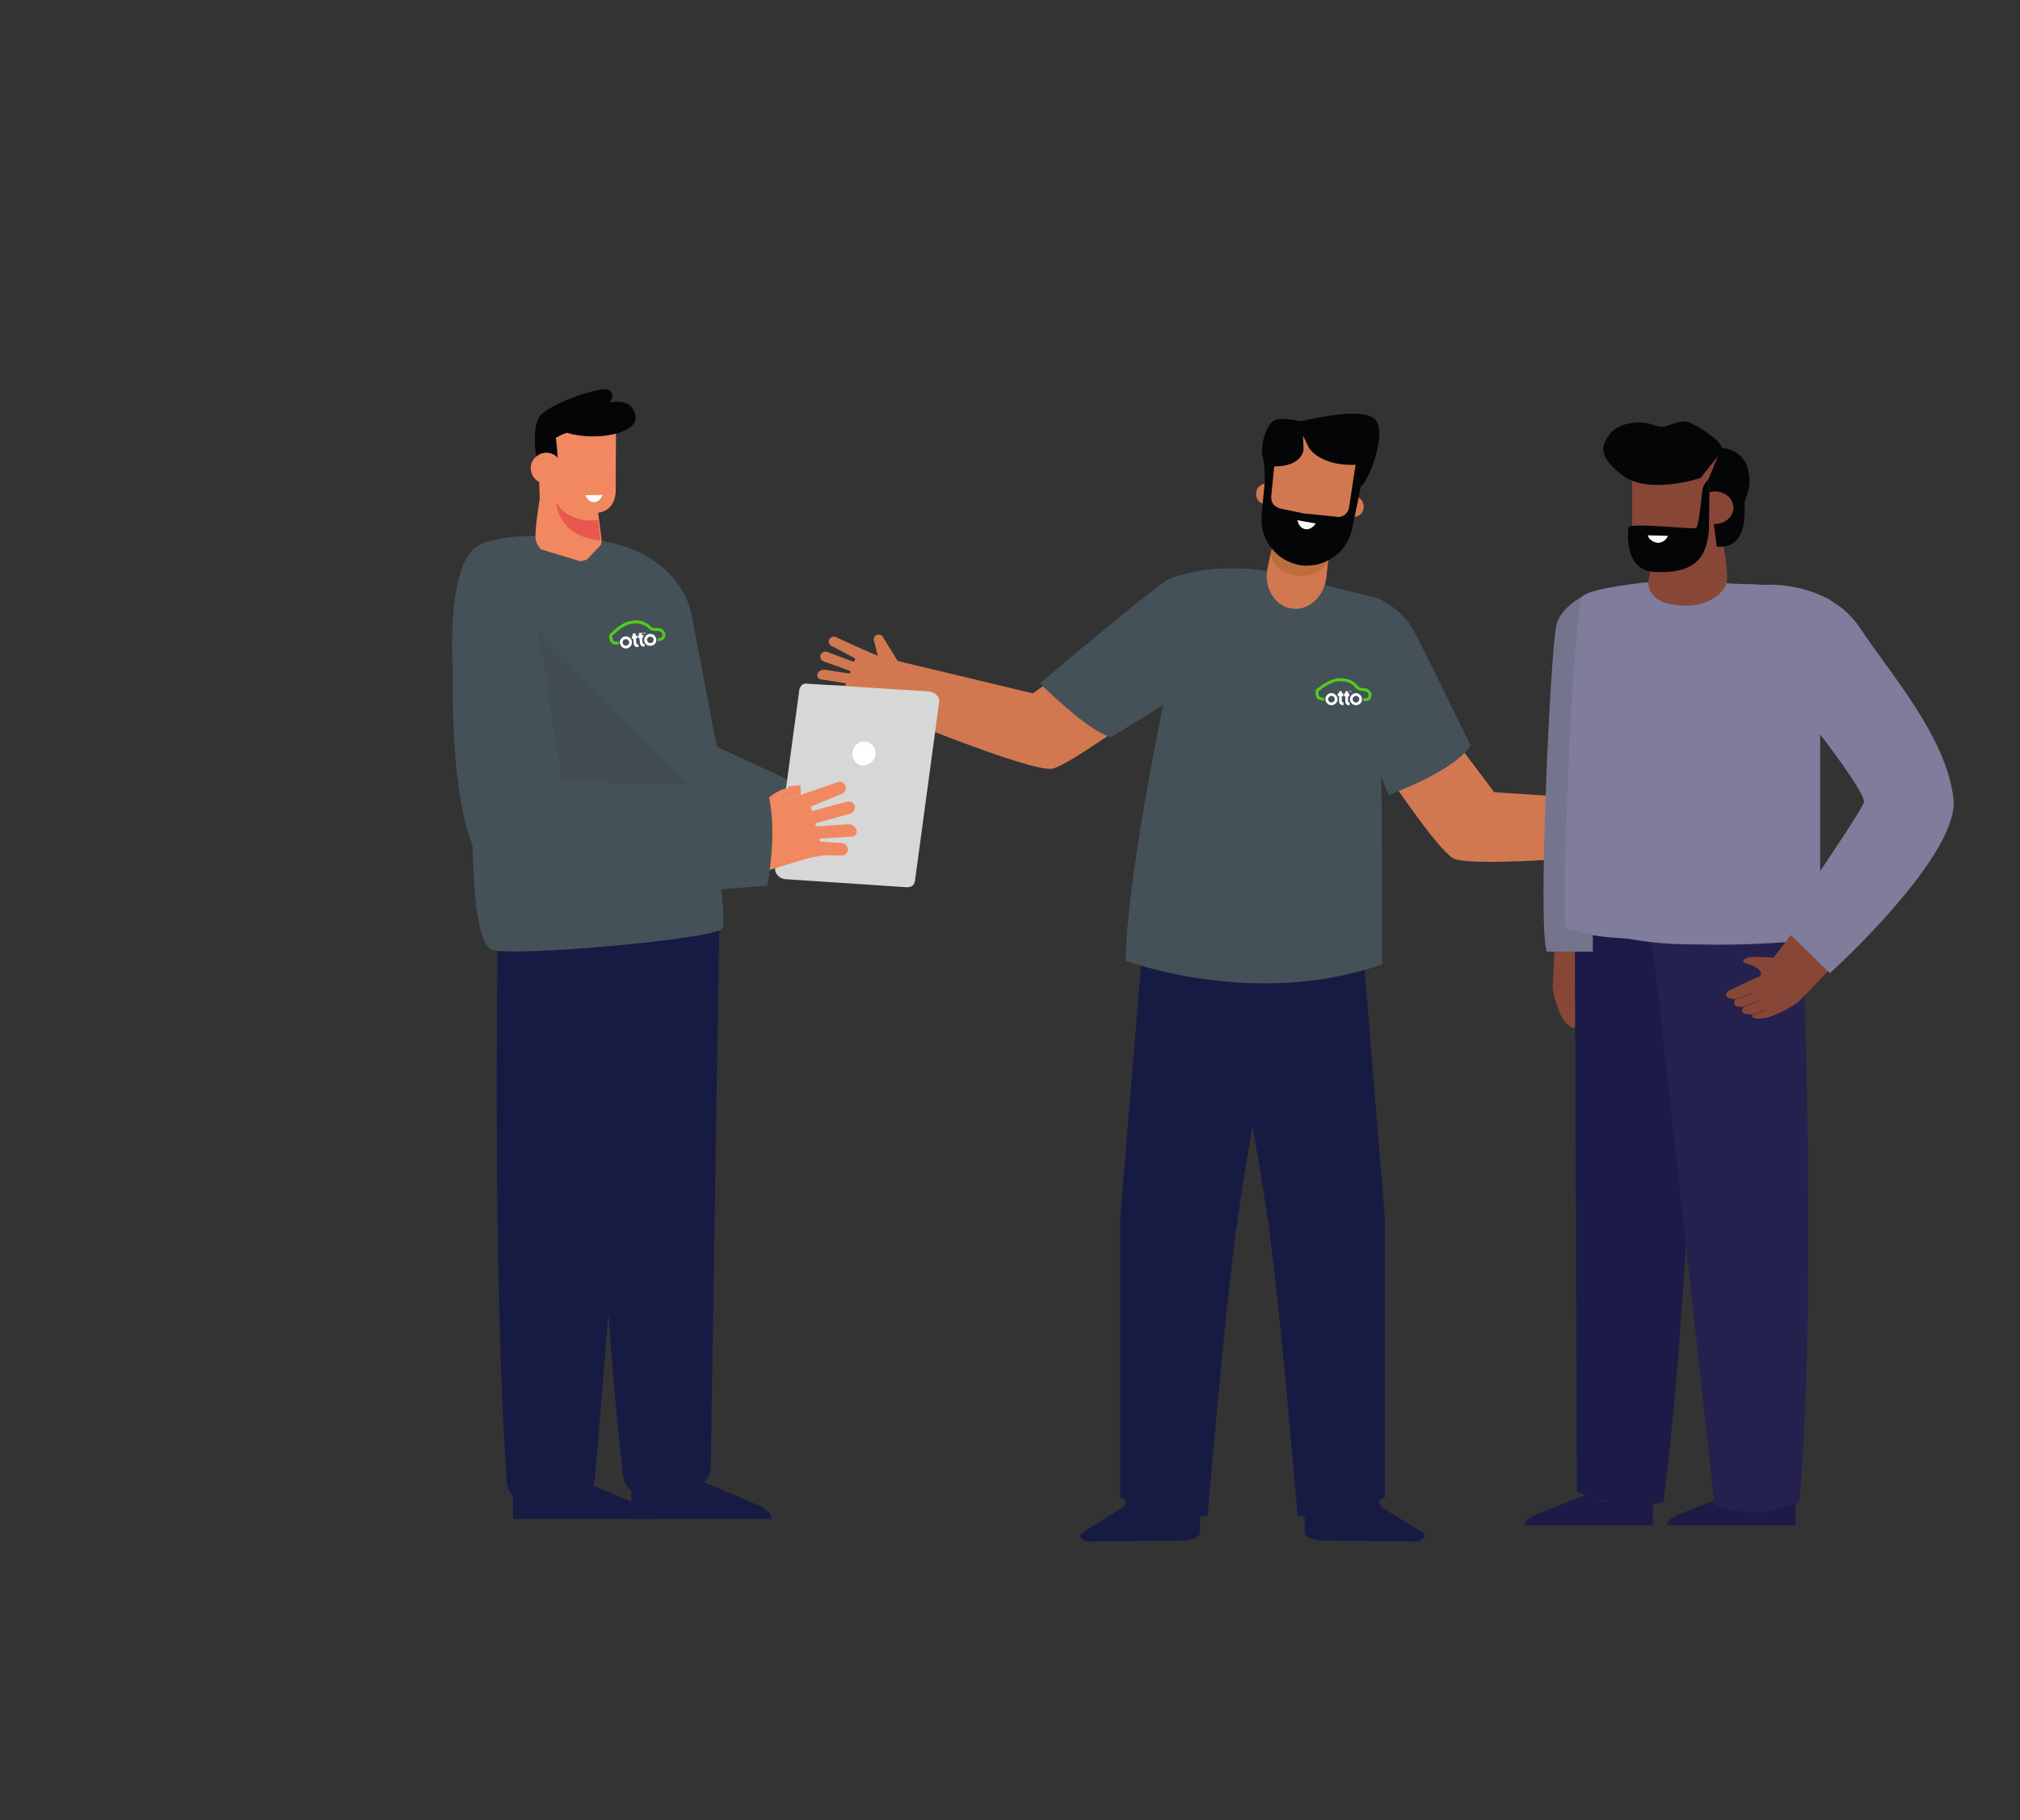 <svg version="1.2" xmlns="http://www.w3.org/2000/svg" viewBox="0 0 750 676" width="750" height="676">
	<rect x="0" y="0" width="750" height="676" fill="#333333" stroke="none"/>
	<title>help-svg</title>
	<defs>
		<clipPath clipPathUnits="userSpaceOnUse" id="cp1">
			<path d="m-207-1h956.36v676.28h-956.36z"/>
		</clipPath>
		<clipPath clipPathUnits="userSpaceOnUse" id="cp2">
			<path d="m-207-1h956.36v676.28h-956.36z"/>
		</clipPath>
		<clipPath clipPathUnits="userSpaceOnUse" id="cp3">
			<path d="m-207-1h956.36v676.28h-956.36z"/>
		</clipPath>
		<clipPath clipPathUnits="userSpaceOnUse" id="cp4">
			<path d="m-207-1h956.36v676.28h-956.36z"/>
		</clipPath>
		<clipPath clipPathUnits="userSpaceOnUse" id="cp5">
			<path d="m-207-1h956.36v676.28h-956.36z"/>
		</clipPath>
		<clipPath clipPathUnits="userSpaceOnUse" id="cp6">
			<path d="m-207-1h956.36v676.28h-956.36z"/>
		</clipPath>
		<clipPath clipPathUnits="userSpaceOnUse" id="cp7">
			<path d="m-207-1h956.36v676.28h-956.36z"/>
		</clipPath>
		<clipPath clipPathUnits="userSpaceOnUse" id="cp8">
			<path d="m-207-1h956.36v676.28h-956.36z"/>
		</clipPath>
		<clipPath clipPathUnits="userSpaceOnUse" id="cp9">
			<path d="m-207-1h956.36v676.28h-956.36z"/>
		</clipPath>
		<clipPath clipPathUnits="userSpaceOnUse" id="cp10">
			<path d="m-207-1h956.36v676.28h-956.36z"/>
		</clipPath>
		<clipPath clipPathUnits="userSpaceOnUse" id="cp11">
			<path d="m-207-1h956.36v676.28h-956.36z"/>
		</clipPath>
		<clipPath clipPathUnits="userSpaceOnUse" id="cp12">
			<path d="m-207-1h956.36v676.28h-956.36z"/>
		</clipPath>
	</defs>
	<style>
		.s0 { fill: #ffffff } 
		.s1 { fill: #171b43 } 
		.s2 { fill: #171b44 } 
		.s3 { fill: #191016 } 
		.s4 { fill: #d17850 } 
		.s5 { fill: #455158 } 
		.s6 { fill: #bc6d3e } 
		.s7 { fill: #f18860 } 
		.s8 { fill: #040506 } 
		.s9 { fill: #fbfdfc } 
		.s10 { fill: #e7584f } 
		.s11 { fill: #d7d7d7 } 
		.s12 { fill: #414c55 } 
		.s13 { fill: #1c1a46 } 
		.s14 { fill: #884637 } 
		.s15 { fill: #24214e } 
		.s16 { fill: #75748d } 
		.s17 { fill: #807c9b } 
		.s18 { fill: #72392e } 
		.s19 { fill: #50cc1a } 
	</style>
	<g id="Group_2476">
		<path id="Path_12724" fill-rule="evenodd" class="s0" d="m488.3 268h0.1l0.1 0.2 0.1-0.2h0.1l-0.1 0.3v-0.2l-0.1 0.2h-0.1v-0.2l-0.1 0.2zm-0.4 0h0.3-0.1v0.3h-0.1v-0.3h-0.1zm0.2 0.4v-0.3h0.1v-0.1h-0.3v0.1h0.1v0.3zm-0.1-0.4h0.2v0.1h-0.1v0.3-0.3h-0.1z"/>
		<g id="Group_2453">
			<g id="Clip-Path: Group_2452" clip-path="url(#cp1)">
				<g id="Group_2452">
					<path id="Path_12725" fill-rule="evenodd" class="s0" d="m238 248.7q0.2 0.1 0.4 0.2 0.2 0.2 0.4 0.4 0.1 0.2 0.1 0.5c0.1 0.5-0.2 1.1-0.7 1.3-0.4 0.3-1 0.2-1.4-0.1-0.4-0.4-0.6-0.9-0.5-1.4 0.2-0.5 0.6-0.9 1.2-1q0.2 0 0.5 0.1zm0 1.9q0.1-0.1 0.2-0.2 0.1-0.1 0.1-0.2 0-0.2 0-0.3c0-0.3-0.2-0.6-0.5-0.6-0.3-0.1-0.6 0-0.8 0.2-0.1 0.2-0.2 0.5 0 0.8 0.1 0.2 0.4 0.4 0.7 0.4q0.1-0.1 0.3-0.1z"/>
					<path id="Path_12726" fill-rule="evenodd" class="s0" d="m232.6 249.2q0.3 0.1 0.5 0.3 0.2 0.1 0.3 0.4 0.1 0.2 0.2 0.5c0 0.5-0.2 1-0.7 1.3-0.5 0.2-1.1 0.2-1.5-0.2-0.4-0.3-0.6-0.9-0.4-1.4 0.1-0.5 0.6-0.8 1.1-0.9q0.3 0 0.5 0zm0 1.9q0.1 0 0.2-0.1 0.1-0.1 0.1-0.3 0.1-0.1 0.1-0.3c-0.1-0.3-0.3-0.5-0.5-0.6-0.3-0.1-0.6 0-0.8 0.3-0.2 0.2-0.2 0.5-0.1 0.8 0.2 0.2 0.4 0.4 0.7 0.3q0.2 0 0.3-0.1z"/>
					<path id="Path_12727" class="s0" d="m235 250.9v0.6h-0.1q-0.1 0.1-0.2 0 0 0-0.1 0-0.1 0-0.2 0 0-0.1-0.1-0.1 0 0 0 0-0.1-0.1-0.1-0.1 0 0 0 0 0 0-0.1-0.1 0 0 0-0.1-0.1 0-0.1-0.1 0 0 0-0.1 0 0 0-0.1l-0.2-1.1h-0.2l-0.1-0.6h0.3l-0.1-0.5 0.6-0.1 0.1 0.5h0.3l0.1 0.6h-0.3l0.1 1.1q0 0.1 0 0.1 0 0 0 0 0 0 0 0 0 0 0 0.1 0 0 0 0 0 0 0 0 0 0 0.1 0 0 0 0 0 0 0 0 0 0 0 0 0 0.1 0 0.1 0 0 0 0 0z"/>
					<path id="Path_12728" class="s0" d="m236.3 250.8l0.1 0.6h-0.1-0.1q0 0-0.1 0-0.1 0-0.2 0 0 0-0.1-0.1-0.1 0-0.1 0-0.1-0.1-0.1-0.1 0 0 0 0 0 0-0.1-0.1 0 0 0 0 0 0-0.1-0.1 0-0.1 0-0.1-0.1-0.1-0.1-0.1 0-0.1 0-0.1l-0.1-1.2-0.3 0.1v-0.6l0.2-0.1v-0.5h0.6v0.5l0.3-0.1 0.1 0.7h-0.3l0.1 1.1q0 0 0 0 0 0 0 0.1 0 0 0.1 0 0 0 0 0 0 0 0 0 0 0 0 0 0 0 0 0.1 0 0 0 0 0 0 0.1 0 0 0 0 0 0 0 0 0 0.1 0 0.1 0z"/>
					<path id="Path_12729" class="s0" d="m239.8 247.4q0.3 0.1 0.5 0.2 0.2 0.2 0.3 0.4 0.1 0.2 0.2 0.4 0.1 0.2 0.1 0.4 0 0.2 0 0.4-0.1 0.2-0.2 0.4-0.1 0.2-0.2 0.3-0.2 0.1-0.4 0.2-0.1 0-0.2 0-0.1 0-0.2 0.1-0.1 0-0.2 0-0.1 0-0.3 0 0.1 0 0.1-0.1 0 0 0-0.1 0 0 0-0.1 0 0 0-0.1 0 0 0 0 0-0.1-0.1-0.1 0 0 0-0.1 0 0 0 0 0.1 0 0.2 0 0.1-0.1 0.1-0.1 0.1 0 0.2 0 0.1 0 0.2 0 0.1-0.1 0.1-0.1 0.1-0.1 0.2-0.2 0 0 0.1-0.1 0-0.1 0-0.2 0-0.2-0.1-0.3 0-0.1-0.1-0.2-0.1-0.1-0.2-0.2-0.1-0.1-0.2-0.1-0.1 0-0.2-0.1 0 0-0.1 0-0.1 0-0.2 0 0 0-0.1 0h-0.1q-0.1 0-0.2 0-0.1 0-0.3 0-0.1 0-0.2 0-0.1 0-0.2 0-0.1-0.1-0.3-0.1-0.1-0.1-0.2-0.2-0.2-0.1-0.3-0.2-0.1-0.1-0.2-0.2-0.1-0.1-0.2-0.1-0.2-0.2-0.4-0.3-0.2-0.1-0.4-0.2-0.3-0.1-0.5-0.2-0.2-0.1-0.5-0.1-0.4-0.1-0.8-0.1-0.5 0-0.9 0.1-0.4 0.1-0.8 0.3-0.4 0.1-0.8 0.3-0.1 0.2-0.3 0.3-0.2 0.1-0.4 0.2-0.2 0.2-0.4 0.3-0.1 0.1-0.3 0.3-0.3 0.2-0.6 0.5l-0.1 0.1q0 0 0 0 0 0-0.1 0.1 0 0 0 0-0.1 0-0.1 0.1 0 0-0.1 0 0 0 0 0 0 0.1-0.1 0.1 0 0 0 0.1c-0.1 0.1 0 0.2 0 0.5q0 0.1 0 0.2 0.1 0.1 0.1 0.2 0.1 0 0.1 0.1 0.1 0.1 0.2 0.2 0.1 0 0.2 0 0.1 0 0.3 0.1 0.1 0 0.2 0 0.2 0 0.3 0 0 0 0 0.1 0 0 0 0 0 0.1 0 0.1 0 0.1 0 0.1 0 0.1 0 0.1 0 0 0 0.1 0 0 0 0 0 0.1 0 0.1-0.1 0-0.3 0-0.2 0-0.4 0-0.2 0-0.3-0.1-0.2 0-0.4-0.1-0.1-0.1-0.2-0.2-0.1-0.1-0.2-0.3-0.1-0.1-0.2-0.3 0-0.1 0-0.3-0.1-0.1-0.1-0.2 0-0.1 0-0.3 0-0.1 0-0.2 0.1-0.1 0.1-0.2 0-0.1 0.1-0.2 0 0 0.1-0.1 0 0 0.1-0.1 0.1 0 0.1-0.1 0.1 0 0.1 0 0 0 0 0 0 0 0.1-0.1 0 0 0 0l0.1-0.1q0.3-0.3 0.6-0.5 0.1-0.2 0.3-0.3 0.2-0.2 0.4-0.3 0.2-0.1 0.4-0.3 0.2-0.1 0.4-0.2 0.4-0.3 0.9-0.4 0.4-0.2 0.9-0.3 0.5-0.1 1-0.1 0.5 0 0.9 0.1 0.3 0 0.6 0.1 0.3 0.1 0.6 0.2 0.2 0.1 0.5 0.3 0.2 0.1 0.4 0.3 0.1 0.1 0.2 0.2 0.1 0 0.2 0.1 0.1 0.1 0.2 0.1 0.1 0.1 0.2 0.2 0.1 0 0.2 0 0.1 0 0.1 0.1 0.1 0 0.2 0 0.1 0 0.2 0 0.1 0 0.2 0h0.1q0.1 0 0.2 0 0.1 0 0.2 0 0.1 0 0.2 0 0.1 0 0.2 0.1"/>
				</g>
			</g>
		</g>
		<path id="Path_12730" fill-rule="evenodd" class="s0" d="m235.9 248.4h0.1v0.2-0.2h0.1v-0.1 0.1h-0.1v0.2-0.2h-0.1zm0-0.1h0.2zm0 0h0.1v0.3-0.3h0.1-0.2zm0.6-0.1l-0.1 0.3-0.1-0.2h-0.1v0.3h0.1v-0.3l0.1 0.3 0.1-0.3v0.2h0.1l-0.1-0.3z"/>
		<path id="Path_12731" class="s1" d="m511 564.1l-26.4 0.1-0.3-22.8 26.4-2.8z"/>
		<g id="Group_2455">
			<g id="Clip-Path: Group_2454" clip-path="url(#cp2)">
				<g id="Group_2454">
					<path id="Path_12732" class="s1" d="m484.4 568.6v-10.5c2 4.1 16.5 2.2 16.5 2.2l5.7-4c2.2-1.6 5.2-0.7 5.6 1.6l0.3 1.5 16.2 10.1c0 0 1 2-2.2 2.9q-0.1 0-0.2 0-0.1 0-0.2 0.1-0.1 0-0.1 0-0.1 0-0.2 0l-34.1-0.4c-8.4-0.2-7.3-3.5-7.3-3.5z"/>
					<path id="Path_12733" class="s2" d="m504 327.7l10.2 124.8v103.6q-3.7 1.8-7.7 3.2-4 1.4-8.1 2.2-4 0.9-8.2 1.2-4.2 0.4-8.4 0.2c0 2.1-5.7-70.1-10.6-106.5q-1.7-12-3.7-24-2-12-4.3-23.9-2.2-11.9-4.9-23.8-2.6-11.8-5.5-23.6z"/>
				</g>
			</g>
		</g>
		<path id="Path_12734" class="s3" d=""/>
		<path id="Path_12735" class="s1" d="m419.3 538.6l26.4 2.8-0.3 22.8-26.4-0.1z"/>
		<g id="Group_2457">
			<g id="Clip-Path: Group_2456" clip-path="url(#cp3)">
				<g id="Group_2456">
					<path id="Path_12736" class="s1" d="m438.3 572.1l-34.1 0.4q-0.1 0-0.2 0-0.1 0-0.2 0-0.1-0.1-0.1-0.1-0.1 0-0.2 0c-3.3-0.9-2.2-2.9-2.2-2.9l16.2-10.1 0.2-1.5c0.5-2.3 3.4-3.2 5.7-1.6l5.7 4c0 0 14.5 1.9 16.4-2.2l0.1 10.5c0 0 1.1 3.3-7.3 3.5z"/>
					<path id="Path_12737" class="s2" d="m477.4 361.1q-3 11.8-5.6 23.6-2.6 11.9-4.9 23.8-2.3 11.9-4.3 23.9-1.9 12-3.6 24c-4.9 36.4-10.7 108.6-10.7 106.5q-4.1 0.2-8.3-0.2-4.2-0.3-8.3-1.2-4.1-0.8-8-2.2-4-1.4-7.8-3.2v-103.6l10.3-124.8z"/>
				</g>
			</g>
		</g>
		<path id="Path_12738" class="s3" d=""/>
		<g id="Group_2459">
			<g id="Clip-Path: Group_2458" clip-path="url(#cp4)">
				<g id="Group_2458">
					<path id="Path_12739" class="s4" d="m421.6 266c0 0-23.5 17.2-30.5 19.4-7.1 2.2-64.8-21.9-64.8-21.9l7.1-18 50.1 12 22.8-16.5z"/>
					<path id="Path_12740" class="s4" d="m305.6 256.1q0-0.3 0.2-0.7 0.1-0.3 0.4-0.5 0.3-0.3 0.6-0.4 0.3-0.1 0.7-0.1l6.1 0.2q0.2 0 0.3-0.2 0.2-0.1 0.2-0.3 0-0.1-0.1-0.3-0.1-0.1-0.3-0.1l-8.9-1.4q-0.4-0.1-0.7-0.3-0.3-0.2-0.5-0.5-0.1-0.3-0.2-0.6 0-0.4 0.1-0.7 0.2-0.4 0.5-0.7 0.2-0.3 0.6-0.5 0.3-0.2 0.7-0.2 0.4-0.1 0.8-0.1l9.1 1.4q0.1 0 0.1 0 0.1 0 0.2 0 0.1-0.1 0.1-0.1 0.1-0.1 0.1-0.2v-0.1q0.1-0.1 0.1-0.2 0-0.1-0.1-0.1 0-0.1-0.1-0.2 0 0-0.1-0.1l-9.7-3.5q-0.3-0.1-0.6-0.3-0.2-0.3-0.4-0.6-0.2-0.3-0.2-0.7-0.1-0.3 0-0.7 0.2-0.3 0.4-0.6 0.2-0.3 0.6-0.5 0.3-0.2 0.7-0.2 0.4 0 0.8 0.1l9.6 3.6q0.1 0 0.2 0 0.1 0 0.2-0.1 0.1 0 0.1-0.1 0.1 0 0.1-0.1l0.2-0.5q0 0 0-0.1 0-0.1 0-0.2 0-0.1-0.1-0.1-0.1-0.1-0.1-0.1l-8.5-4.5q-0.4-0.1-0.6-0.4-0.2-0.2-0.4-0.6-0.1-0.3-0.1-0.7 0-0.3 0.2-0.7 0.1-0.3 0.4-0.6 0.3-0.2 0.6-0.4 0.4-0.1 0.8-0.1 0.4 0.1 0.7 0.2c0.2 0.2 13.3 6.1 15.5 6.9l-1.3-5.2q-0.2-0.4-0.2-0.7 0-0.4 0.1-0.7 0.2-0.4 0.4-0.7 0.3-0.2 0.6-0.4 0.3-0.1 0.7-0.1 0.4-0.1 0.7 0.1 0.3 0.1 0.6 0.3 0.3 0.3 0.4 0.6l6.3 10.2c0.3 0.6-0.2 1.8-0.8 2.8-2.9 10.5-3.5 12.1-4.5 14.8l-10.9-4.3q-1.1-0.5-2.4-0.9-1.2-0.3-2.4-0.6-1.2-0.3-2.5-0.4-1.2-0.1-2.5-0.2h-0.8q-0.4 0-0.8-0.1-0.3-0.2-0.6-0.5-0.2-0.3-0.4-0.6-0.1-0.4 0-0.8z"/>
					<path id="Path_12741" class="s4" d="m537.8 271.7l17 22.5 51.4 3.4 1.4 19.2c0 0-62.2 6-68.3 1.8-6.1-4.1-22-27.8-22-27.8z"/>
					<path id="Path_12742" class="s5" d="m523.8 232.3c2.5 3.9 22.2 44.6 22.2 44.6-6.2 9.7-30.4 18.3-30.4 18.3l-2.8-6.6c0.3 4.6 0.4 69.5 0.4 69.5-47.2 16.7-95.2-1.3-95.2-1.3 0-28.9 13.9-95 13.9-95l-19.2 11.9c-7.8-1.2-26.6-19.9-26.6-19.9 0 0 44.3-37.8 49-39.3q4.8-1.5 9.8-2.4 5-0.8 10-1 5-0.2 10 0.3 5.1 0.5 10 1.7l35.2 8.7c3.6 0.8 10.2 5.2 13.7 10.5z"/>
					<path id="Path_12743" class="s4" d="m470.7 210.5l4.1-18.4 19.8 2.9-2.1 19.2c-0.8 7.4-6.7 12.8-13 11.8-6.4-1-10.5-8.1-8.8-15.5z"/>
					<path id="Path_12744" class="s6" d="m492.5 209.1c-4.8 8.1-20.2 5.1-20.5-3.6l1.6-7.8 19.9 3z"/>
					<path id="Path_12745" class="s4" d="m473.5 163.8q0.4-0.6 0.9-1.1 0.4-0.5 0.9-0.9 0.5-0.5 1.1-0.9 0.6-0.4 1.2-0.7 1.5-0.4 3-0.7 1.5-0.3 3-0.5 1.6-0.2 3.1-0.2 1.6-0.1 3.1 0h0.3 0.1l0.3 0.1q1.5 0.4 2.9 0.9 1.5 0.5 2.9 1.1 1.4 0.6 2.8 1.4 1.4 0.7 2.7 1.5 0.4 0.5 0.9 1 0.4 0.6 0.8 1.1 0.3 0.6 0.6 1.2 0.3 0.7 0.5 1.3-0.1 2.1-0.2 4.2-0.1 2.1-0.3 4.2-0.2 2.1-0.4 4.2-0.2 2.1-0.5 4.2-0.2 2.2-0.8 4.3-0.6 2.1-1.5 4.1-1 2-2.2 3.9-1.2 1.8-2.6 3.4c-3 3.3-7 5.9-11.9 5.7q-0.5-0.1-1.1-0.2h-0.1q-0.6-0.1-1.1-0.1c-4.8-1.2-7.8-5-9.7-8.9q-0.9-2-1.5-4.1-0.7-2.1-0.9-4.3-0.3-2.2-0.3-4.4 0.1-2.2 0.4-4.4 0.4-2 0.8-4.1 0.4-2.1 0.8-4.1 0.5-2.1 1-4.1 0.5-2.1 1-4.1z"/>
					<path id="Path_12746" class="s4" d="m474.2 184c-0.3 1.6-1.4 2.9-3 3.2-1.5 0.4-3.1-0.2-4.1-1.4-0.9-1.3-1-3-0.2-4.4 0.9-1.3 2.4-2.1 4-1.8q0.7 0.1 1.4 0.5 0.7 0.4 1.2 1 0.4 0.6 0.6 1.4 0.2 0.7 0.1 1.5z"/>
					<path id="Path_12747" class="s4" d="m506.3 188.7c-0.2 1.6-1.4 2.9-2.9 3.2-1.6 0.4-3.2-0.2-4.1-1.4-1-1.3-1.1-3-0.2-4.4 0.8-1.3 2.3-2.1 3.9-1.8q0.8 0.1 1.4 0.5 0.7 0.4 1.2 1 0.4 0.6 0.6 1.4 0.2 0.7 0.1 1.5z"/>
					<path id="Path_12748" class="s7" d="m500.6 194.1c0 0-4.2 14.5-16.4 12.5z"/>
					<path id="Path_12749" class="s4" d="m475.8 184l5.9 22.2c-12.3-1.6-12.1-17.1-12.1-17.1z"/>
					<path id="Path_12750" fill-rule="evenodd" class="s8" d="m476 156.1l14.4 0.7 0.1-0.1 0.2 0.1h0.3v0.1l14.1 3.5c0 0 3.8 0.6 2.7 7-0.7 4.5-3.9 20-5.8 29.2q-0.4 1.6-1.1 3.2-0.6 1.5-1.6 2.9-1 1.4-2.2 2.6-1.3 1.2-2.7 2.1l-0.3 0.1c-1.6 1.1-3.5 1.8-5.4 2.2-1.9 0.4-3.9 0.5-5.9 0.2-1.9-0.3-3.8-1-5.5-1.9-1.8-0.9-3.3-2.2-4.6-3.7l-0.2-0.2q-1.1-1.3-2-2.8-0.8-1.4-1.3-3.1-0.6-1.6-0.7-3.3-0.2-1.6-0.1-3.3c0.9-9.4 2.3-25.2 2.9-29.6 0.8-6.5 4.7-5.9 4.7-5.9zm-3.9 29.7q0.2 0.8 0.7 1.5 0.5 0.6 1.2 1 0.7 0.4 1.5 0.6l8.7 1.8 12 1.2q0.8 0.2 1.6 0 0.8-0.2 1.5-0.7 0.6-0.5 1.1-1.3 0.4-0.7 0.5-1.5l2.4-15.8c0 0-11.8 1-17.2-6.1l-2.3-4.7 0.2 5.1c0 0-0.4 6.4-10.9 6.3l-1.1 11.1q-0.1 0.8 0.1 1.5z"/>
					<path id="Path_12751" class="s8" d="m482.8 156.4c2.5-0.2 19.1-4.9 26.4-1.6 7.4 3.3-1.3 24.6-4 25.9-2.7 1.3 0.4-15.1 0.2-15.3-0.2-0.2-14.9-1.3-14.9-1.3z"/>
					<path id="Path_12752" class="s8" d="m475.9 166.5c-1.2 2.3-6.3 12.1-6.3 12.1 0 0 0.1-6.4-0.8-9-0.9-2.7 0.8-13.1 5.5-13.9 4.4-0.7 10.7 1.4 11.1 1.6 0 0-8.4 6.9-9.5 9.2z"/>
					<path id="Path_12753" class="s9" d="m484.6 196.5c-2.4-0.4-2.9-3.3-2.9-3.3 0 0 6.7 1.2 6.8 1.2 0 0-1.4 2.5-3.9 2.1z"/>
				</g>
			</g>
		</g>
		<path id="Path_12754" class="s7" d="m260.3 559.7l-25.5 0.4-0.4-24.1 25.4-3.1z"/>
		<g id="Group_2461">
			<g id="Clip-Path: Group_2460" clip-path="url(#cp5)">
				<g id="Group_2460">
					<path id="Path_12755" class="s1" d="m286.5 564.1h-52.1v-10.5c0 0 3.8-5 9.6-2.5 0 0 8.5 6.2 16.2-1.2l19.3 8.3c0 0 7 2.3 7 5.9z"/>
				</g>
			</g>
		</g>
		<path id="Path_12756" class="s7" d="m216.4 559.7l-25.5 0.4-0.4-24.1 25.4-3.1z"/>
		<g id="Group_2463">
			<g id="Clip-Path: Group_2462" clip-path="url(#cp6)">
				<g id="Group_2462">
					<path id="Path_12757" class="s2" d="m219.4 350.5q0.3-1.3 1-2.4 0.7-1.1 1.8-2 1-0.9 2.2-1.4l31.2-12.6c1.2-0.4 2.4-0.6 3.7-0.5 1.3 0.1 2.5 0.6 3.6 1.2 1.1 0.7 2 1.6 2.7 2.6 0.6 1.1 1.1 2.3 1.2 3.6l0.2 1q0 0.2 0 0.4 0 0.1 0 0.3 0.1 0.2 0.1 0.4 0 0.2 0 0.4l-3.2 202.9q0 1.4-0.4 2.7-0.4 1.3-1.2 2.4-0.8 1.1-1.9 1.9-1.1 0.8-2.4 1.3-2.3 0.7-4.5 1.2-2.3 0.6-4.6 0.9-2.3 0.4-4.6 0.6-2.4 0.2-4.7 0.2-1.6-0.1-3-0.6-1.5-0.6-2.6-1.7-1.2-1.1-1.9-2.5-0.6-1.4-0.8-2.9c-7.7-66.7-11.4-168.7-12.2-194.7q-0.1-1.4 0.3-2.7z"/>
					<path id="Path_12758" class="s1" d="m244.8 319.2l-9.1 49.9-14.8 179.8q-0.1 1.1-0.5 2.2-0.4 1-1.1 1.9-0.7 0.8-1.6 1.5-0.9 0.6-2 0.9-2.6 0.7-5.2 1.2-2.6 0.5-5.2 0.7-2.6 0.3-5.3 0.3-2.6 0-5.2-0.2-1.3-0.1-2.5-0.7-1.2-0.5-2.1-1.5-0.9-0.9-1.4-2.1-0.5-1.2-0.6-2.5c-5.5-77.3-3.4-202.7-3.4-202.7z"/>
				</g>
			</g>
		</g>
		<path id="Path_12759" class="s3" d=""/>
		<g id="Group_2465">
			<g id="Clip-Path: Group_2464" clip-path="url(#cp7)">
				<g id="Group_2464">
					<path id="Path_12760" class="s5" d="m263.6 300.8c0 0 6.7 40.1 4.6 44-2.1 3.9-78 10.7-85.6 7.9-7.6-2.8-7-41.6-7.3-44.2z"/>
					<path id="Path_12761" class="s5" d="m261.1 275.2c1.1 0 41.7 19.2 41.7 19.2l-8.8 15.6-23-5.9z"/>
					<path id="Path_12762" class="s5" d="m179.7 242.5c-0.7 1.9-11.5 7.3-11.5 7.3 0 0-3.1-40.7 9.6-47.3 8.6-4.5 26.1-3.3 26.1-3.3 0 0-23.5 41.4-24.2 43.3z"/>
					<path id="Path_12763" class="s5" d="m186.8 201.8c10-1 36.4-1.1 36.4-1.1 0 0 3.4 1 2.3 0.5 28.9 6.1 31.4 27.8 31.4 27.8l12 62.7 15.8 1.4c4.8 9.8 0.1 35.8 0.1 35.8l-76.7 6c0 0-16.6 2.2-30-16.2-8.8-12.2-10.7-48.7-9.8-75.3 0 0 2.9-40 18.5-41.6z"/>
					<path id="Path_12764" class="s7" d="m228.7 160.2l-0.1 22.2c0 0 0.2 7.2-6.5 8l1.2 9.5q0.1 1.4-0.2 2.7-0.4 1.2-1.1 2.3-0.8 1.1-1.9 1.9-1.1 0.8-2.4 1.1-0.7 0.2-1.5 0.4-0.8 0.1-1.6 0.3-0.8 0.1-1.6 0.1-0.8 0.1-1.6 0.1c-7.7-0.1-11.8-5.5-12.5-8.2-0.6-2.7 1.5-15.4 1.5-15.4l-0.2-6.3 1-24.4z"/>
					<path id="Path_12765" class="s10" d="m222.1 193.1l0.8 7.6c-16-1.4-16.4-14.2-16.4-14.2 5.1 8.6 15.6 6.6 15.6 6.6z"/>
					<path id="Path_12766" class="s8" d="m205.4 158.5c1.3 2.3 1.8 13.8 1.8 13.8l-1.2-1.3-6.9-1.5c0 0 5-13.3 6.3-11z"/>
					<path id="Path_12767" class="s7" d="m208.6 173.9c0 2.4-1.4 4.5-3.6 5.3-2.2 0.9-4.6 0.4-6.3-1.3-1.6-1.6-2.1-4.1-1.2-6.3 1-2.1 3.1-3.5 5.4-3.5q1.1 0 2.2 0.5 1.1 0.4 1.9 1.3 0.8 0.8 1.2 1.8 0.4 1.1 0.4 2.2z"/>
					<path id="Path_12768" class="s9" d="m217.4 183.9c0.1 0 6.3-0.1 6.3-0.1 0 0-0.8 2.6-3.1 2.7-2.3 0-3.2-2.5-3.2-2.6z"/>
					<path id="Path_12769" class="s8" d="m199.1 169.5c0 0-1.9-11.2 1.6-15.3 3.5-4.2 23.2-11.4 25.6-9.2 2.4 2.1 0 4.6 0 4.6 0 0 7.9-2.5 9.6 4.5 1.8 7.1-15.3 9.9-25.4 6.6q-1.8 0.6-3.4 1.5-1.6 0.8-3 2-1.5 1.1-2.8 2.5-1.2 1.3-2.2 2.8z"/>
					<path id="Path_12770" class="s11" d="m336.7 329.5l-45.2-3c-2.1-0.2-3.9-2.1-3.7-3.9l9-66.6q0.1-0.5 0.4-0.9 0.3-0.5 0.7-0.8 0.4-0.3 0.9-0.4 0.5-0.1 1 0l45.2 2.9c2.2 0.2 4 2.1 3.7 3.9l-9 66.6q-0.1 0.5-0.4 1-0.2 0.4-0.6 0.7-0.5 0.3-1 0.4-0.5 0.1-1 0.1z"/>
					<path id="Path_12771" class="s7" d="m314.6 316.4q-0.2 0.4-0.5 0.7-0.4 0.4-0.8 0.5-0.5 0.2-1 0.1h-1q-1.6-0.1-3.2-0.1-1.6 0-3.2 0.2-1.5 0.2-3.1 0.5-1.5 0.4-3.1 0.8l-14 4.3c-1-3.6-1.5-5.6-4.1-19.2-0.6-1.2-1.1-2.8-0.7-3.5 0 0 9.2-8.5 12.6-7.8 3.1 0.7 7.4 5.5 3.6 2l-5.1 2.4c2.8-0.8 19.6-6.7 19.9-6.8q0.4-0.2 0.9-0.2 0.5 0 0.9 0.2 0.4 0.2 0.7 0.5 0.4 0.4 0.5 0.8 0.2 0.4 0.2 0.9-0.1 0.5-0.3 0.9-0.1 0.4-0.5 0.7-0.3 0.3-0.7 0.5l-11.2 4.6q-0.1 0.1-0.1 0.1-0.1 0.1-0.2 0.2 0 0.1 0 0.2 0 0.1 0 0.2l0.2 0.6q0 0.1 0.1 0.2 0 0.1 0.1 0.1 0.1 0.1 0.2 0.1 0.2 0 0.3 0l12.5-3.4q0.5-0.1 0.9-0.1 0.5 0.1 0.9 0.4 0.4 0.2 0.7 0.6 0.3 0.4 0.4 0.8 0.1 0.5 0 0.9-0.1 0.5-0.4 0.9-0.2 0.4-0.6 0.6-0.3 0.3-0.8 0.4l-12.4 3.4q-0.1 0-0.2 0.1-0.1 0-0.2 0.1 0 0.1 0 0.2-0.1 0.2 0 0.3v0.2q0.1 0 0.1 0.1 0.1 0.1 0.1 0.2 0.1 0 0.2 0 0.1 0.1 0.2 0.1l11.6-0.8q0.5 0 1 0.1 0.5 0.2 0.9 0.5 0.4 0.3 0.7 0.7 0.2 0.4 0.4 0.8 0.1 0.5 0.1 0.9-0.1 0.4-0.4 0.8-0.2 0.4-0.6 0.6-0.4 0.2-0.9 0.2l-11.3 0.7q-0.3 0.1-0.4 0.2-0.2 0.2-0.2 0.4 0 0.2 0.2 0.4 0.1 0.2 0.4 0.2l7.7 0.5q0.4 0 0.8 0.2 0.4 0.2 0.8 0.5 0.3 0.4 0.4 0.8 0.2 0.4 0.2 0.9 0 0.5-0.2 0.9z"/>
					<path id="Path_12772" class="s0" d="m325.1 279.7q0 0.9-0.4 1.7-0.3 0.8-0.9 1.4-0.6 0.7-1.4 1-0.8 0.4-1.7 0.5-0.8 0-1.6-0.3-0.8-0.3-1.4-0.9-0.6-0.7-1-1.5-0.3-0.8-0.2-1.6 0-0.9 0.3-1.7 0.3-0.8 0.9-1.5 0.6-0.6 1.4-1 0.8-0.4 1.7-0.4 0.8 0 1.6 0.3 0.8 0.3 1.4 0.9 0.6 0.6 1 1.4 0.3 0.8 0.3 1.7z"/>
				</g>
			</g>
		</g>
		<path id="Path_12773" class="s7" d="m297.2 291.6l0.1 3.6-5.3 1.7 0.7-4.9z"/>
		<g id="Group_2467">
			<g id="Clip-Path: Group_2466" clip-path="url(#cp8)">
				<g id="Group_2466">
					<path id="Path_12774" class="s5" d="m284.7 293.1c0 0 4.6 12.1 0.1 35.8l-4.5-17.1-7.5-11.1z"/>
					<path id="Path_12775" class="s5" d="m191.2 219.6l9.3-15.7 16.4 5 6.7-7.1c0 0 1.4 6.5 1.4 7.1-0.1 0.5-7.5 8.3-8.5 8.2-0.9-0.1-25.3 2.5-25.3 2.5z"/>
					<path id="Path_12776" class="s1" d="m242.6 564.1h-52.1v-10.5c0 0 3.8-5 9.5-2.5 0 0 8.6 6.2 16.3-1.2l19.2 8.3c0 0 7.1 2.3 7.1 5.9z"/>
				</g>
			</g>
		</g>
		<path id="Path_12777" class="s12" d="m256.6 291.7l-47.8-1.6-9-55.8z"/>
		<path id="Path_12778" class="s7" d="m643.3 540.2l23.3 2.7-0.3 20.2-23.4-0.2z"/>
		<g id="Group_2469">
			<g id="Clip-Path: Group_2468" clip-path="url(#cp9)">
				<g id="Group_2468">
					<path id="Path_12779" class="s13" d="m625.3 561.6l17.7-7c7 6.2 14.1 1.3 14.9 1q1.1-0.5 2.3-0.5 1.2-0.1 2.4 0.1 1.1 0.3 2.2 0.9 1 0.7 1.8 1.6v8.8h-47.7c0-3 6.4-4.9 6.4-4.9z"/>
				</g>
			</g>
		</g>
		<path id="Path_12780" class="s7" d="m590.5 540.2l23.2 2.7-0.3 20.2-23.3-0.2z"/>
		<g id="Group_2471">
			<g id="Clip-Path: Group_2470" clip-path="url(#cp10)">
				<g id="Group_2470">
					<path id="Path_12781" class="s13" d="m572.5 561.6l17.6-7c7.1 6.2 14.2 1.3 14.9 1q1.1-0.5 2.3-0.5 1.2-0.1 2.4 0.1 1.2 0.3 2.2 0.9 1.1 0.7 1.8 1.6v8.8h-47.6c0-3 6.4-4.9 6.4-4.9z"/>
					<path id="Path_12782" class="s14" d="m585 380.9c0 0-0.4 2.7-4.2-1.8-2.1-2.5-4.4-10.5-4.3-12.8 0.1-2.3 0.9-17.8 0.9-17.8l20.5-0.9-2.3 13.5c0 0 5 3.5 6.5 5.8 1.8 2.7-0.2 2.6-1.3 1.9-2.2-1.2-6.6-2.2-7 0.2 1.5 3.6 3.5 9.3 4.2 11.2q0.1 0.2 0.1 0.4 0 0.3 0 0.5-0.1 0.2-0.1 0.4-0.1 0.2-0.3 0.4c-0.5 0.7-1.6 1.1-3.8-1 0 0-0.9 4.2-4.5 0 0 0 0 4.4-4.4 0z"/>
					<path id="Path_12783" class="s14" d="m590.9 375.8q0 0 0 0 0-0.1 0-0.1 0.1-0.1 0.1-0.1 0 0 0.1 0 0 0 0.1 0 0.1 0 0.1 0 0.1 0 0.1 0.1 0.1 0 0.1 0 0.3 0.7 0.6 1.3 0.3 0.7 0.6 1.3 0.4 0.7 0.7 1.3 0.4 0.6 0.8 1.2 0 0 0 0.1 0 0 0 0.1 0 0.1 0 0.1-0.1 0-0.1 0.1-0.1 0-0.1 0-0.1 0-0.2 0 0 0-0.1 0 0-0.1 0-0.1-0.4-0.6-0.8-1.3-0.4-0.6-0.7-1.2-0.4-0.7-0.7-1.3-0.3-0.7-0.6-1.4 0 0 0 0 0 0 0 0 0 0 0 0 0 0 0-0.1z"/>
					<path id="Path_12784" class="s14" d="m587 375.9q0 0 0-0.1 0 0 0.1-0.1 0 0 0.1 0 0-0.1 0-0.1 0.1 0 0.2 0 0 0 0.1 0.1 0 0 0.1 0 0 0.1 0 0.1 0.2 0.7 0.4 1.3 0.2 0.7 0.4 1.3 0.3 0.6 0.6 1.2 0.3 0.6 0.7 1.1 0 0.1 0 0.1 0 0.1 0 0.1 0 0.1 0 0.1-0.1 0.1-0.1 0.1-0.1 0-0.1 0-0.1 0.1-0.1 0-0.1 0-0.2 0 0 0 0-0.1-0.4-0.6-0.7-1.2-0.4-0.6-0.6-1.2-0.3-0.7-0.5-1.3-0.2-0.7-0.4-1.3 0-0.1 0-0.1 0 0 0 0 0 0 0 0 0 0 0 0z"/>
					<path id="Path_12785" class="s14" d="m582.6 376.6q0 0 0-0.1 0 0 0.1-0.1 0 0 0 0 0.1-0.1 0.1-0.1 0.1 0 0.1 0 0.1 0 0.2 0.1 0 0 0 0 0.1 0.1 0.1 0.1 0.2 0.6 0.4 1.2 0.2 0.5 0.4 1 0.3 0.6 0.6 1.1 0.3 0.5 0.6 1 0.1 0 0.1 0.1 0 0 0 0.1 0 0.1-0.1 0.1 0 0.1-0.1 0.1 0 0-0.1 0 0 0-0.1 0 0 0-0.1 0 0 0-0.1-0.1-0.3-0.5-0.6-1-0.4-0.6-0.6-1.1-0.3-0.6-0.5-1.2-0.2-0.5-0.4-1.1 0 0 0-0.1 0 0 0 0 0 0 0 0 0 0 0 0z"/>
					<path id="Path_12786" class="s13" d="m631.3 335.7c0 0-3.1 140.8-13.7 222.1 0 0-14.2 4.3-32.1-3.8l-0.8-207.5-2.5-31.1z"/>
					<path id="Path_12787" class="s15" d="m668.8 337c0 0 6.3 138.9-0.7 220.7 0 0-13.3 8-31.5 1.1l-22-199.5-9.3-53.4z"/>
					<path id="Path_12788" class="s16" d="m591.4 353.4h-17.1c-3.5-10.1 1.5-112.5 3.5-121 1.9-8.4 13.6-12.8 13.6-12.8z"/>
					<path id="Path_12789" class="s17" d="m674.8 279.5l1 65.6c0 0-55.3 14.4-91.1-2.8 0 0 6.3-115.3 7.4-120.4 1.3-6 37-6.4 51.9-5 0 0 23-0.5 35.4 5.8z"/>
					<path id="Path_12790" class="s17" d="m675.8 256.4v92.4c0 0-42.6 4.6-63.3 0 0 0 0.1-128.7 8.6-132.6 1 0 22.2 0.3 37.4 1.3 15.2 1.1 17.3 38.9 17.3 38.9z"/>
					<path id="Path_12791" class="s17" d="m611.9 216.2c0 0-2.7 115.2-5.4 132.3q-3.2 0.1-6.4-0.2-3.2-0.2-6.3-0.6-3.2-0.5-6.2-1.2-3.1-0.8-6.2-1.7c-2-0.7 2.6-120.2 6.2-123.4 3.6-3.2 24.3-5.2 24.3-5.2z"/>
					<path id="Path_12792" class="s14" d="m647.6 373.8c-5.7 0.7-3.2-2.8-3.2-2.8-3.1 0-3.6-1-3.5-1.8q0.1-0.2 0.2-0.4 0.1-0.3 0.2-0.4 0.2-0.2 0.4-0.4 0.1-0.1 0.4-0.2c1.9-0.9 7.7-3.7 11.4-5.3 1.6-1.9-2.3-4.1-4.8-4.6-1.3-0.3-2.8-1.4 0.6-2.3 2.7-0.6 9.1 0.1 9.1 0.1l8.6-11.1 13.9 13.8c0 0-11.2 11.6-12.9 13.4-1.7 1.7-9.5 5.9-12.9 6.3-6.1 0.8-4.3-1.4-4.3-1.4-6.5 0.3-3.2-2.9-3.2-2.9z"/>
					<path id="Path_12793" class="s18" d="m650.4 369.3q0 0 0 0 0 0 0 0 0 0 0 0-0.7 0.3-1.5 0.6-0.7 0.3-1.4 0.5-0.8 0.2-1.5 0.4-0.8 0.2-1.5 0.4-0.1 0-0.1 0-0.1 0-0.1 0-0.1 0-0.1-0.1-0.1 0-0.1-0.1 0 0 0-0.1 0 0 0-0.1 0.1 0 0.1-0.1 0.1 0 0.1 0 0.8-0.2 1.5-0.4 0.7-0.2 1.4-0.4 0.8-0.3 1.5-0.5 0.7-0.3 1.4-0.6 0.1 0 0.1 0 0.1 0 0.1 0 0.1 0 0.1 0.1 0.1 0 0.1 0.1 0 0 0 0 0 0.1 0 0.1 0 0.1 0 0.1 0 0.1-0.1 0.1 0 0 0 0z"/>
					<path id="Path_12794" class="s18" d="m653.1 371.8q0 0 0 0 0 0 0 0 0 0 0 0.1-0.6 0.3-1.3 0.7-0.6 0.3-1.3 0.6-0.7 0.2-1.4 0.5-0.7 0.2-1.4 0.4 0 0-0.1 0-0.1 0-0.1-0.1-0.1 0-0.1 0 0-0.1-0.1-0.1 0-0.1 0-0.1 0.1-0.1 0.1-0.1 0-0.1 0.1-0.1 0-0.1 0.1-0.1 0.7-0.1 1.3-0.4 0.7-0.2 1.3-0.5 0.7-0.2 1.3-0.5 0.7-0.4 1.3-0.7 0 0 0.1-0.1 0 0 0.1 0 0.1 0.1 0.1 0.1 0.1 0 0.1 0.1 0 0 0 0.1 0 0 0 0.1 0 0 0 0 0 0.1 0 0.1-0.1 0-0.1 0z"/>
					<path id="Path_12795" class="s18" d="m655.8 375.2q-0.1 0-0.1 0 0 0 0 0 0 0 0 0-0.6 0.3-1.2 0.6-0.5 0.3-1.2 0.5-0.6 0.2-1.2 0.4-0.6 0.2-1.3 0.3 0 0-0.1 0 0 0-0.1 0-0.1-0.1-0.1-0.1 0-0.1 0-0.1 0-0.1 0-0.1 0-0.1 0-0.1 0-0.1 0.1-0.1 0 0 0.1-0.1 0.6-0.1 1.2-0.3 0.6-0.1 1.2-0.3 0.6-0.3 1.2-0.5 0.5-0.3 1.1-0.6 0 0 0.1 0 0.1 0 0.1 0 0.1 0 0.1 0 0.1 0.1 0.1 0.1 0 0.1 0.1 0.1 0 0 0 0.1 0 0-0.1 0.1 0 0 0 0.1 0 0 0 0z"/>
					<path id="Path_12796" class="s17" d="m654.8 217.2c0 0 24-2 36 16.3 11 16.7 31.9 40.1 34.5 63.2 2.1 18.6-36 55.8-45.9 64.7l-17.6-17.2c0 0 28-40.9 30.2-46 2-4.5-39-54.3-39-54.3z"/>
					<path id="Path_12797" class="s8" d="m632.2 201.7c0 0-0.5 13.5-19.7 14.8l1.1-7.9c0 0 12.5 2.2 18.6-6.9z"/>
					<path id="Path_12798" class="s14" d="m638.8 168.2l1.1 25.5-0.3 6.6c0 0 2.3 13.4 1.5 16.2-0.7 2.8-5.7 8.4-14.9 8.4q-0.9 0-1.9 0-0.9-0.1-1.9-0.2-0.9-0.1-1.9-0.3-0.9-0.2-1.8-0.4c-4.4-1.2-7.1-4.7-6.6-8.4l1.5-10q-1.6-0.1-3-0.8-1.4-0.7-2.5-1.8-1.1-1.2-1.6-2.7-0.6-1.5-0.5-3.1v-22.1z"/>
					<path id="Path_12799" class="s8" d="m637.8 169.5l-6.4 8c0 0-19.4 6.6-29.3-1.2-10-7.9-6.9-11.6-4-15.6 1.4-1.9 8.3-5.8 16.7-2.6 4.6 1.8 8-3.5 13.3-0.8 5.4 2.7 11.7 7.3 11 9.2-0.7 1.8-1.3 3-1.3 3z"/>
					<path id="Path_12800" class="s8" d="m637.4 166.2c0 0 8.8-0.4 11.3 7.1 2.4 7.4-0.9 11.4-1 13.6 0 2.2 1.7 17.2-10.3 16.1l-3.2-24.8 4.1-9.9z"/>
					<path id="Path_12801" class="s14" d="m636.7 182.5c3.8 0 6.9 2.7 6.9 6.1 0 3.3-3.1 6-6.9 6-3.8 0-6.8-2.7-6.8-6 0-3.4 3-6.1 6.8-6.1z"/>
					<path id="Path_12802" class="s8" d="m629.7 196.1c1-0.4 1.9-10 2.3-13.5q0.1-0.6 0.2-1.2 0.2-0.6 0.5-1.2 0.3-0.6 0.6-1.1 0.4-0.5 0.9-0.9l0.5 4.3-0.2 14.8c-1 7.2-2.7 16-20.1 15.1-12.2-0.5-9.7-16.7-9.7-16.7 2.7-1.6 23.6 1 25 0.4z"/>
					<path id="Path_12803" class="s9" d="m618.7 200q-0.4 0.5-0.9 0.9-0.5 0.3-1.1 0.5-0.6 0.2-1.2 0.2-0.7-0.1-1.2-0.3-0.6-0.2-1.1-0.6-0.5-0.3-0.9-0.8-0.3-0.5-0.5-1.1c0 0 7.4 0.2 7.5 0.2q-0.2 0.6-0.6 1z"/>
				</g>
			</g>
		</g>
		<g id="Group_2473">
			<g id="Clip-Path: Group_2472" clip-path="url(#cp11)">
				<g id="Group_2472">
					<path id="Path_12804" fill-rule="evenodd" class="s0" d="m504.3 257.6q0.4 0.2 0.7 0.5 0.4 0.3 0.5 0.7 0.2 0.4 0.2 0.9c0 0.9-0.5 1.7-1.4 2-0.8 0.4-1.8 0.2-2.4-0.5-0.7-0.6-0.9-1.6-0.5-2.4 0.3-0.8 1.2-1.4 2.1-1.4q0.4 0 0.8 0.2zm-0.4 3.2q0.3-0.1 0.4-0.3 0.2-0.1 0.3-0.4 0.1-0.2 0.1-0.4c0-0.5-0.3-1-0.8-1.2-0.4-0.2-1 0-1.3 0.3-0.4 0.3-0.5 0.9-0.3 1.3 0.2 0.5 0.7 0.8 1.2 0.8q0.2 0 0.4-0.1z"/>
					<path id="Path_12805" fill-rule="evenodd" class="s0" d="m495.2 257.6q0.4 0.2 0.7 0.5 0.3 0.3 0.5 0.7 0.2 0.4 0.2 0.9c0 0.9-0.6 1.7-1.4 2-0.8 0.4-1.8 0.2-2.4-0.5-0.7-0.6-0.9-1.6-0.5-2.4 0.3-0.8 1.1-1.4 2-1.4q0.5 0 0.9 0.2zm-0.4 3.2q0.2-0.1 0.4-0.3 0.2-0.1 0.3-0.4 0.1-0.2 0.1-0.4c0-0.5-0.3-1-0.8-1.2-0.4-0.2-1 0-1.3 0.3-0.4 0.4-0.5 0.9-0.3 1.3 0.2 0.5 0.7 0.8 1.1 0.8q0.3 0 0.5-0.1z"/>
					<path id="Path_12806" class="s0" d="m498.8 260.8v1.1h-0.2q-0.1 0-0.3 0-0.1-0.1-0.2-0.1-0.1-0.1-0.2-0.1-0.2-0.1-0.3-0.2 0 0 0 0-0.1-0.1-0.1-0.1 0 0-0.1-0.1 0 0 0-0.1-0.1-0.1-0.1-0.2 0 0-0.1-0.1 0-0.1 0-0.2 0-0.1 0-0.2v-1.9h-0.5v-1.1h0.5v-0.8h1v0.8h0.5v1.1h-0.5v1.9q0 0 0 0 0 0 0 0.1 0 0 0 0 0 0 0.1 0.1 0 0 0 0 0 0 0 0 0 0 0 0 0 0 0 0 0.1 0.1 0.1 0.1 0 0 0.1 0 0 0 0 0 0.1 0 0.1 0z"/>
					<path id="Path_12807" class="s0" d="m501.1 260.8v1.1h-0.2q-0.1 0-0.3 0-0.1-0.1-0.2-0.1-0.1-0.1-0.2-0.1-0.2-0.1-0.3-0.2 0 0 0 0-0.1-0.1-0.1-0.1 0 0-0.1-0.1 0 0 0-0.1-0.1-0.1-0.1-0.2 0 0-0.1-0.1 0-0.1 0-0.2 0-0.1 0-0.2v-1.9h-0.5v-1.1h0.5v-0.8h1v0.8h0.5v1.1h-0.5v1.9q0 0 0 0 0 0 0 0.1 0 0 0 0 0 0 0.1 0.1 0 0 0 0 0 0 0 0 0 0 0 0 0 0 0 0 0.1 0.1 0.1 0.1 0 0 0.1 0 0 0 0 0 0.1 0 0.1 0z"/>
					<path id="Path_12808" class="s19" d="m507.7 255.8q0.3 0.2 0.6 0.5 0.3 0.2 0.6 0.6 0.2 0.3 0.3 0.7 0.1 0.4 0 0.8 0 0.3-0.1 0.6-0.1 0.3-0.3 0.6-0.2 0.3-0.5 0.5-0.3 0.1-0.7 0.2-0.1 0-0.3 0.1-0.2 0-0.4 0-0.2 0-0.4 0-0.1 0-0.3 0 0-0.1 0-0.3 0.1-0.1 0.1-0.2 0-0.2 0-0.3 0-0.1-0.1-0.3 0.2 0 0.3 0 0.2 0 0.3 0 0.1 0 0.3 0 0.1 0 0.3 0 0.1-0.1 0.3-0.2 0.1-0.1 0.2-0.2 0.1-0.1 0.2-0.3 0-0.1 0-0.3 0-0.2 0-0.4-0.1-0.3-0.2-0.5-0.1-0.1-0.3-0.3-0.1-0.1-0.3-0.2-0.1-0.1-0.3-0.1-0.1 0-0.2-0.1-0.1 0-0.2 0-0.2 0-0.3 0l-0.2-0.1q-0.2 0-0.4 0-0.1 0-0.3 0-0.2-0.1-0.4-0.1-0.1 0-0.3-0.1-0.2-0.1-0.5-0.2-0.2-0.1-0.4-0.3-0.2-0.2-0.4-0.3-0.2-0.2-0.3-0.4-0.2-0.2-0.3-0.4-0.3-0.2-0.7-0.5-0.3-0.2-0.7-0.5-0.3-0.2-0.7-0.3-0.4-0.2-0.8-0.3-0.7-0.2-1.4-0.2-0.8-0.1-1.5 0-0.7 0.1-1.4 0.2-0.7 0.2-1.3 0.5-0.4 0.2-0.7 0.4-0.4 0.1-0.7 0.3-0.3 0.2-0.6 0.4-0.4 0.2-0.7 0.4-0.5 0.4-1 0.8l-0.2 0.1q0 0.1-0.1 0.1 0 0-0.1 0.1 0 0-0.1 0 0 0.1-0.1 0.1 0 0-0.1 0-0.1 0.1-0.1 0.1-0.1 0-0.1 0.1-0.1 0-0.1 0.1c-0.1 0.2-0.1 0.4 0 0.8q0 0.2 0 0.4 0 0.2 0.1 0.3 0 0.2 0.1 0.3 0.1 0.2 0.2 0.3 0.2 0.1 0.4 0.1 0.2 0.1 0.5 0.1 0.2 0.1 0.4 0.1 0.2 0 0.4 0 0 0.2 0 0.3-0.1 0.1-0.1 0.3 0 0.1 0.1 0.3 0 0.1 0 0.2-0.3 0-0.6 0-0.3-0.1-0.6-0.1-0.3-0.1-0.6-0.2-0.3-0.1-0.6-0.2-0.2-0.2-0.3-0.4-0.2-0.3-0.3-0.5-0.1-0.3-0.2-0.6 0-0.2 0-0.5-0.1-0.2-0.1-0.4 0-0.2 0-0.4 0.1-0.3 0.1-0.5 0.1-0.2 0.2-0.3 0.1-0.1 0.2-0.2 0-0.1 0.1-0.2 0.1-0.1 0.2-0.2 0.2 0 0.3-0.1 0 0 0 0 0.1 0 0.1-0.1 0.1 0 0.1 0 0 0 0.1-0.1l0.1-0.1q0.5-0.4 1.1-0.8 0.3-0.2 0.7-0.4 0.3-0.2 0.7-0.4 0.3-0.2 0.7-0.4 0.4-0.2 0.7-0.4 0.8-0.3 1.6-0.5 0.8-0.3 1.6-0.3 0.8-0.1 1.6 0 0.8 0.1 1.6 0.3 0.5 0.1 1 0.3 0.4 0.2 0.8 0.4 0.5 0.3 0.9 0.6 0.3 0.3 0.7 0.6 0.1 0.2 0.3 0.3 0.1 0.2 0.2 0.3 0.2 0.2 0.3 0.3 0.1 0.1 0.3 0.2 0.2 0.1 0.3 0.2 0.2 0 0.3 0 0.2 0.1 0.3 0.1 0.2 0 0.3 0 0.2 0 0.3 0.1h0.3q0.1 0 0.3 0 0.1 0 0.3 0.1 0.1 0 0.3 0 0.1 0.1 0.3 0.1z"/>
				</g>
			</g>
		</g>
		<path id="Path_12809" fill-rule="evenodd" class="s0" d="m501.2 256.7v0.1h-0.1v0.4h-0.1v-0.4h-0.2v-0.1zm-0.4 0h0.2v0.5h0.1v-0.5h0.1-0.4zm0.4-0.1v0.1h-0.2v0.4-0.4h-0.2v-0.1zm0.7 0v0.5h-0.1v-0.4l-0.2 0.4-0.2-0.4v0.4-0.5h0.1l0.1 0.4 0.2-0.4z"/>
		<path id="Path_12810" class="s0" d="m500.8 256.7h0.4-0.2v0.5-0.5h-0.2z"/>
		<g id="Group_2475">
			<g id="Clip-Path: Group_2474" clip-path="url(#cp12)">
				<g id="Group_2474">
					<path id="Path_12811" fill-rule="evenodd" class="s0" d="m242.1 235.5q0.4 0.1 0.8 0.4 0.3 0.3 0.5 0.7 0.2 0.3 0.3 0.8c0.1 0.9-0.4 1.8-1.2 2.2-0.8 0.4-1.8 0.3-2.5-0.2-0.7-0.6-1-1.5-0.7-2.4 0.3-0.9 1-1.5 1.9-1.6q0.5 0 0.9 0.1zm-0.1 3.2q0.2-0.1 0.4-0.3 0.2-0.2 0.2-0.4 0.1-0.3 0.1-0.5c-0.1-0.5-0.4-0.9-0.9-1-0.5-0.2-1 0-1.3 0.4-0.3 0.3-0.4 0.9-0.1 1.3 0.2 0.4 0.7 0.7 1.2 0.6q0.2 0 0.4-0.1z"/>
					<path id="Path_12812" fill-rule="evenodd" class="s0" d="m233 236.4q0.5 0.2 0.8 0.4 0.3 0.3 0.6 0.7 0.2 0.4 0.2 0.8c0.1 0.9-0.3 1.8-1.1 2.2-0.8 0.5-1.8 0.4-2.5-0.2-0.7-0.6-1-1.5-0.8-2.4 0.3-0.8 1.1-1.5 2-1.6q0.4 0 0.8 0.1zm0 3.2q0.2-0.1 0.3-0.3 0.2-0.1 0.3-0.4 0-0.2 0-0.5c-0.1-0.4-0.4-0.9-0.9-1-0.4-0.1-1 0-1.3 0.4-0.3 0.4-0.3 0.9-0.1 1.4 0.3 0.4 0.7 0.6 1.2 0.6q0.3 0 0.5-0.2z"/>
					<path id="Path_12813" class="s0" d="m237 239.3l0.1 1h-0.2-0.1q-0.1 0-0.2 0-0.1 0-0.3 0-0.1 0-0.2-0.1-0.1 0-0.2-0.1-0.1 0-0.1-0.1-0.1 0-0.1 0 0-0.1-0.1-0.1 0 0 0-0.1-0.1-0.1-0.1-0.2-0.1 0-0.1-0.1-0.1-0.1-0.1-0.2 0-0.1 0-0.2l-0.2-1.9h-0.4l-0.2-1h0.5l-0.1-0.9 1-0.1 0.1 0.8h0.5l0.1 1-0.5 0.1 0.2 1.9q0 0 0 0 0 0 0 0.1 0 0 0.1 0 0 0 0 0.1 0 0 0 0 0 0 0 0 0 0 0 0 0.1 0 0.1 0 0 0.1 0 0.1 0.1 0 0.1 0 0 0 0.1 0 0 0 0.1 0z"/>
					<path id="Path_12814" class="s0" d="m239.2 239l0.2 1.1h-0.2-0.1q-0.1 0-0.2 0-0.2 0-0.3 0-0.1-0.1-0.2-0.1-0.1-0.1-0.2-0.2-0.1 0-0.1 0-0.1 0-0.1-0.1 0 0-0.1 0 0-0.1 0-0.1-0.1-0.1-0.1-0.2-0.1-0.1-0.1-0.2-0.1-0.1-0.1-0.2 0-0.1 0-0.2l-0.2-1.9-0.5 0.1-0.1-1 0.5-0.1-0.1-0.8 1-0.1 0.1 0.8h0.5l0.1 1h-0.5l0.2 1.9q0 0 0 0.1 0 0 0 0 0 0.1 0 0.1 0.1 0 0.1 0 0 0 0 0.1 0 0 0 0 0 0 0 0 0 0 0.1 0 0 0 0 0 0.1 0.1 0.1 0.1 0 0 0.1 0 0 0 0.1 0z"/>
					<path id="Path_12815" class="s19" d="m245.2 233.4q0.4 0.1 0.8 0.3 0.3 0.3 0.5 0.6 0.3 0.3 0.4 0.7 0.1 0.3 0.2 0.7 0 0.4-0.1 0.7-0.1 0.3-0.3 0.6-0.2 0.3-0.4 0.5-0.3 0.2-0.6 0.3-0.2 0.1-0.4 0.1-0.2 0.1-0.3 0.1-0.2 0-0.4 0-0.2 0.1-0.4 0.1 0-0.1 0.1-0.2 0-0.1 0-0.2 0 0 0-0.1 0-0.1 0-0.2-0.1-0.1-0.1-0.1 0-0.1 0-0.1 0-0.1 0-0.1 0-0.1 0-0.1 0.1 0 0.3 0 0.1-0.1 0.2-0.1 0.2 0 0.3 0 0.2-0.1 0.3-0.1 0.1 0 0.3-0.1 0.1-0.1 0.2-0.3 0.1-0.1 0.1-0.3 0.1-0.2 0.1-0.3-0.1-0.2-0.1-0.5-0.1-0.2-0.2-0.3-0.2-0.2-0.4-0.4-0.1-0.1-0.4-0.2-0.1 0-0.2 0-0.1 0-0.2 0-0.1 0-0.3-0.1-0.1 0-0.2 0h-0.2q-0.2 0.1-0.4 0.1-0.2-0.1-0.4-0.1-0.1 0-0.3 0-0.2 0-0.4-0.1-0.2 0-0.5-0.1-0.2-0.1-0.4-0.3-0.2-0.1-0.4-0.3-0.2-0.1-0.4-0.3-0.2-0.2-0.3-0.3-0.4-0.3-0.7-0.5-0.4-0.2-0.8-0.3-0.4-0.2-0.8-0.3-0.4-0.1-0.8-0.2-0.7-0.1-1.4-0.1-0.7 0-1.4 0.2-0.8 0.1-1.4 0.4-0.7 0.2-1.3 0.6-0.3 0.2-0.7 0.4-0.3 0.2-0.6 0.4-0.3 0.2-0.6 0.5-0.3 0.2-0.6 0.4-0.5 0.5-0.9 0.9l-0.2 0.2q0 0-0.1 0 0 0.1-0.1 0.1 0 0.1-0.1 0.1 0 0-0.1 0.1 0 0-0.1 0 0 0.1-0.1 0.1 0 0.1-0.1 0.1 0 0.1-0.1 0.1c-0.1 0.2 0 0.4 0.1 0.9q0 0.1 0.1 0.3 0 0.2 0.1 0.3 0.1 0.2 0.2 0.3 0.1 0.2 0.2 0.3 0.2 0 0.4 0.1 0.2 0 0.4 0 0.3 0 0.5 0 0.2 0 0.4 0 0 0.1 0 0.2 0 0 0 0.1 0 0.1 0 0.2 0 0 0 0.1 0 0.1 0 0.1 0 0.1 0 0.2 0.1 0 0.1 0.1 0 0.1 0 0.1-0.3 0-0.6 0-0.3 0-0.6 0-0.3-0.1-0.6-0.1-0.3-0.1-0.6-0.2-0.2-0.2-0.4-0.4-0.2-0.2-0.3-0.4-0.2-0.3-0.3-0.5 0-0.3-0.1-0.6 0-0.2-0.1-0.4 0-0.2 0-0.4 0-0.2 0-0.4 0.1-0.2 0.2-0.4 0-0.1 0.1-0.2 0.1-0.1 0.2-0.2 0.1-0.1 0.2-0.2 0.1-0.1 0.2-0.1 0-0.1 0.1-0.1 0 0 0 0 0.1-0.1 0.1-0.1 0 0 0.1 0l0.1-0.2q0.5-0.4 1-0.9 0.3-0.3 0.6-0.5 0.4-0.3 0.7-0.5 0.3-0.2 0.7-0.4 0.3-0.3 0.7-0.5 0.7-0.4 1.4-0.7 0.8-0.3 1.6-0.4 0.8-0.2 1.6-0.2 0.8 0 1.6 0.1 0.5 0.1 1 0.2 0.5 0.2 0.9 0.4 0.5 0.2 0.9 0.4 0.4 0.3 0.8 0.6 0.2 0.1 0.3 0.3 0.1 0.1 0.3 0.2 0.1 0.2 0.3 0.3 0.1 0.1 0.3 0.1 0.2 0.1 0.4 0.2 0.1 0 0.3 0 0.1 0 0.3 0 0.1 0 0.3 0 0.1 0 0.3 0h0.2q0.2 0 0.3 0 0.2 0.1 0.3 0.1 0.2 0 0.3 0 0.2 0 0.3 0.1"/>
				</g>
			</g>
		</g>
		<path id="Path_12816" fill-rule="evenodd" class="s0" d="m238.9 234.9v0.1h-0.1v0.4h-0.1v-0.4h-0.2v-0.1zm-0.4 0.1h0.2v0.4h0.1v-0.4h0.1v-0.1l-0.4 0.1zm0.4-0.1h-0.2l0.1 0.5h-0.1v-0.4h-0.2v-0.1zm0.7-0.1v0.5h-0.1v-0.3l-0.1 0.4h-0.1l-0.2-0.4 0.1 0.4h-0.1l-0.1-0.5h0.2l0.1 0.3 0.2-0.4z"/>
		<path id="Path_12817" class="s0" d="m238.9 234.9v0.1h-0.1v0.4h-0.1v-0.4h-0.2v-0.1z"/>
	</g>
</svg>